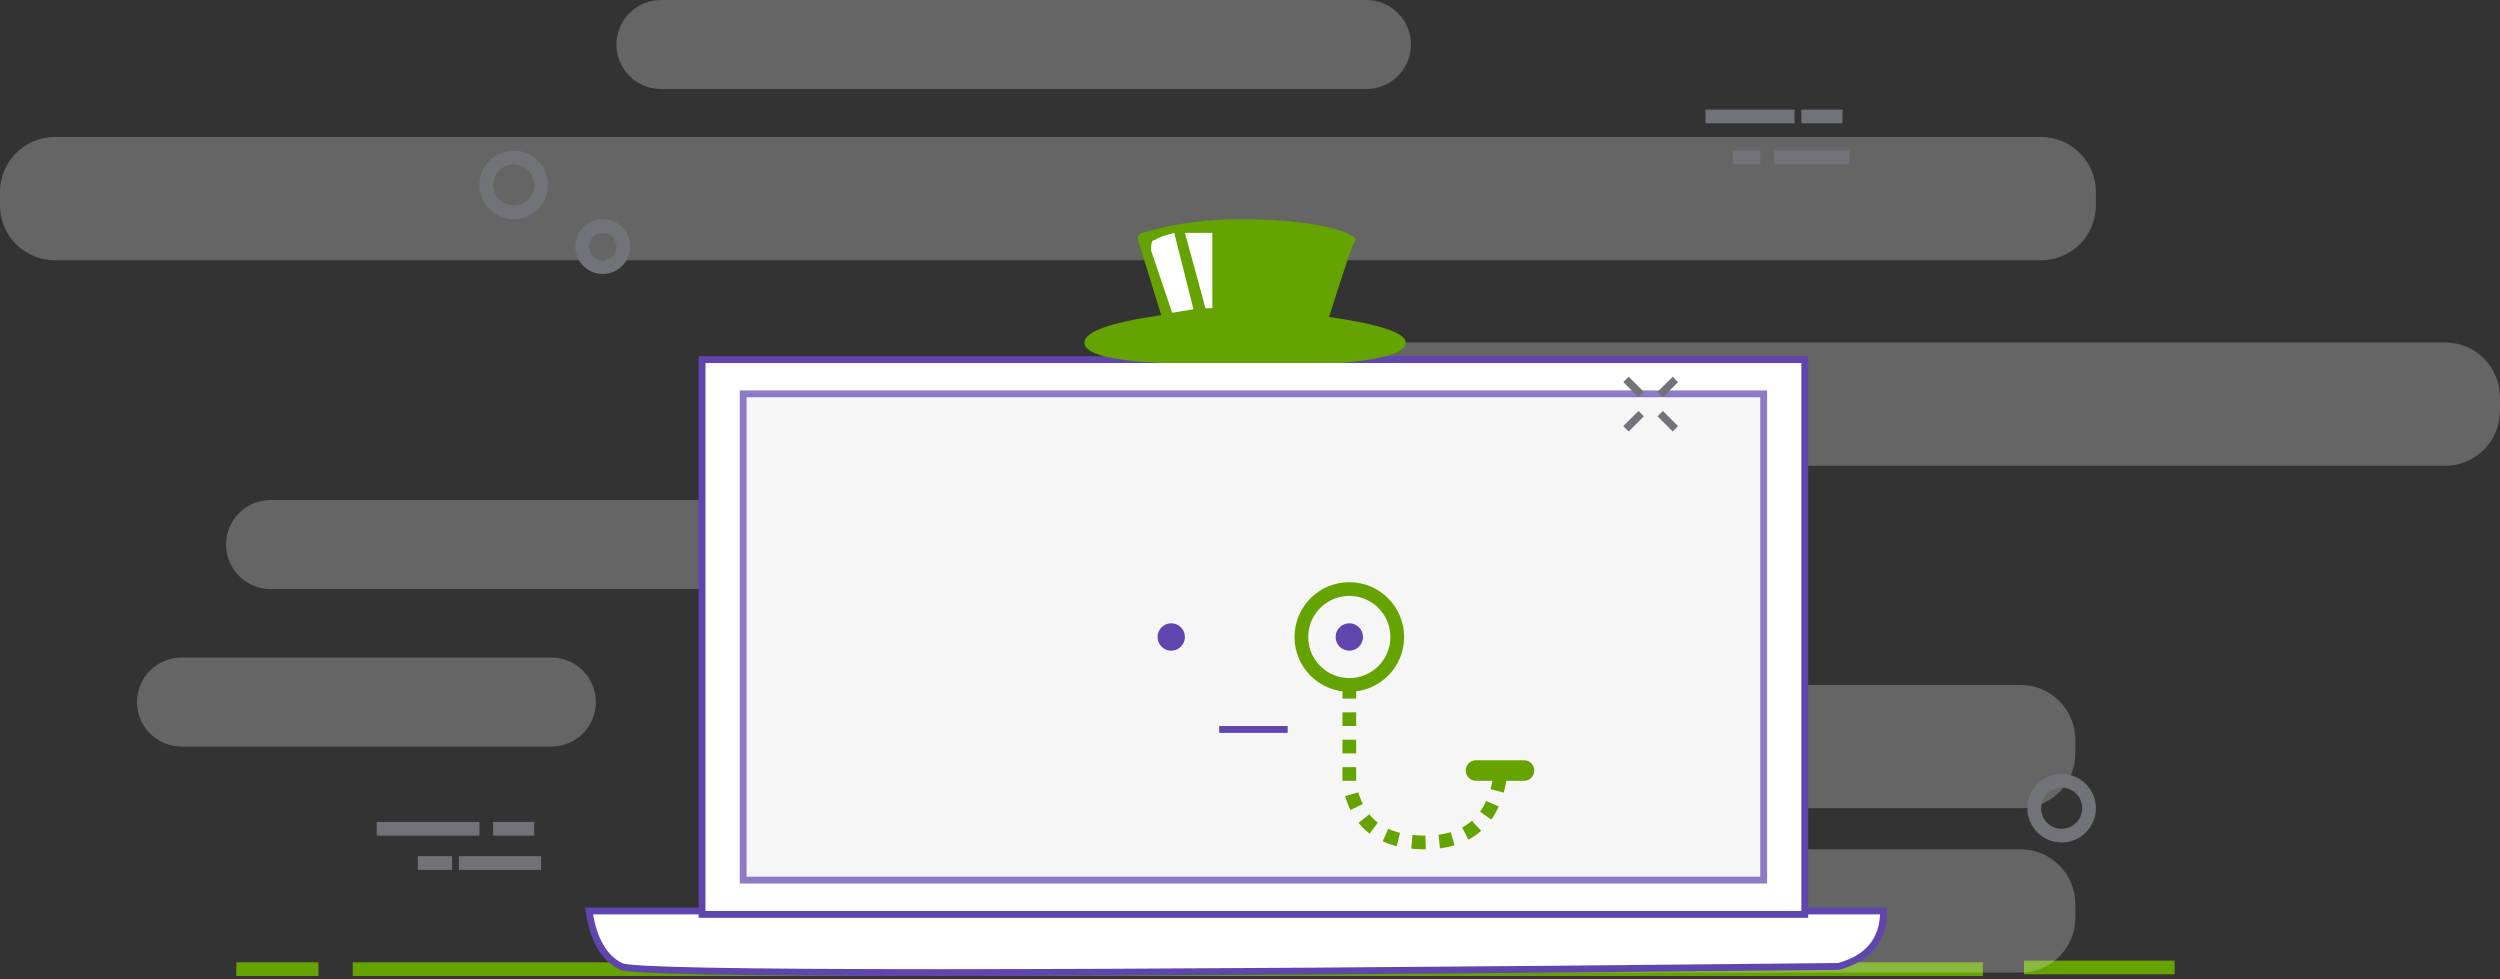 <svg width="365" height="143" viewBox="0 0 365 143" fill="none" xmlns="http://www.w3.org/2000/svg">
<rect x="0" y="0" width="365" height="143" fill="#333333" stroke="none"/>
<path d="M296.5 141.25H316.5M51.5 141.5H289.5H51.5ZM34.5 141.5H46.5H34.5Z" stroke="#65A300" stroke-width="2" stroke-linecap="square"/>
<g opacity="0.509">
<path opacity="0.509" fill-rule="evenodd" clip-rule="evenodd" d="M26.5 96H80.5C82.224 96 83.877 96.685 85.096 97.904C86.315 99.123 87 100.776 87 102.5C87 104.224 86.315 105.877 85.096 107.096C83.877 108.315 82.224 109 80.5 109H26.5C24.776 109 23.123 108.315 21.904 107.096C20.685 105.877 20 104.224 20 102.5C20 100.776 20.685 99.123 21.904 97.904C23.123 96.685 24.776 96 26.5 96V96ZM96.5 0H199.5C201.224 0 202.877 0.685 204.096 1.904C205.315 3.123 206 4.776 206 6.5C206 8.224 205.315 9.877 204.096 11.096C202.877 12.315 201.224 13 199.5 13H96.5C94.776 13 93.123 12.315 91.904 11.096C90.685 9.877 90 8.224 90 6.5C90 4.776 90.685 3.123 91.904 1.904C93.123 0.685 94.776 0 96.5 0V0ZM8 20H298C300.122 20 302.157 20.843 303.657 22.343C305.157 23.843 306 25.878 306 28V30C306 32.122 305.157 34.157 303.657 35.657C302.157 37.157 300.122 38 298 38H8C5.878 38 3.843 37.157 2.343 35.657C0.843 34.157 0 32.122 0 30V28C0 25.878 0.843 23.843 2.343 22.343C3.843 20.843 5.878 20 8 20V20ZM205 50H357C359.122 50 361.157 50.843 362.657 52.343C364.157 53.843 365 55.878 365 58V60C365 62.122 364.157 64.157 362.657 65.657C361.157 67.157 359.122 68 357 68H205C202.878 68 200.843 67.157 199.343 65.657C197.843 64.157 197 62.122 197 60V58C197 55.878 197.843 53.843 199.343 52.343C200.843 50.843 202.878 50 205 50V50ZM205 100H295C297.122 100 299.157 100.843 300.657 102.343C302.157 103.843 303 105.878 303 108V110C303 112.122 302.157 114.157 300.657 115.657C299.157 117.157 297.122 118 295 118H205C202.878 118 200.843 117.157 199.343 115.657C197.843 114.157 197 112.122 197 110V108C197 105.878 197.843 103.843 199.343 102.343C200.843 100.843 202.878 100 205 100ZM149 124H295C297.122 124 299.157 124.843 300.657 126.343C302.157 127.843 303 129.878 303 132V134C303 136.122 302.157 138.157 300.657 139.657C299.157 141.157 297.122 142 295 142H149C146.878 142 144.843 141.157 143.343 139.657C141.843 138.157 141 136.122 141 134V132C141 129.878 141.843 127.843 143.343 126.343C144.843 124.843 146.878 124 149 124ZM39.5 73H248.5C250.224 73 251.877 73.685 253.096 74.904C254.315 76.123 255 77.776 255 79.5C255 81.224 254.315 82.877 253.096 84.096C251.877 85.315 250.224 86 248.5 86H39.5C37.776 86 36.123 85.315 34.904 84.096C33.685 82.877 33 81.224 33 79.5C33 77.776 33.685 76.123 34.904 74.904C36.123 73.685 37.776 73 39.5 73V73Z" fill="#F2F2F3"/>
</g>
<path fill-rule="evenodd" clip-rule="evenodd" d="M102.925 133H86C86.627 137.2 88.194 139.9 90.701 141.1C93.209 142.3 152.448 142.3 268.418 141.1C272.806 139.9 275 137.2 275 133H254.313" fill="white"/>
<path d="M102.925 133H86C86.627 137.2 88.194 139.9 90.701 141.1C93.209 142.3 152.448 142.3 268.418 141.1C272.806 139.9 275 137.2 275 133H254.313" stroke="#6045AF"/>
<path fill-rule="evenodd" clip-rule="evenodd" d="M102.5 52.5H263.5V133.5H102.5V52.5Z" fill="white" stroke="#6045AF"/>
<path opacity="0.7" fill-rule="evenodd" clip-rule="evenodd" d="M108.5 57.5H257.5V128.5H108.5V57.5Z" fill="#F2F2F3" stroke="#6045AF"/>
<path fill-rule="evenodd" clip-rule="evenodd" d="M169.54 46.009L166.218 35.253C165.941 34.536 166.218 34.088 167.048 33.908C168.294 33.64 173.693 31.758 183.244 32.026C189.612 32.206 194.18 32.923 196.948 34.177C197.779 34.536 198.056 34.894 197.779 35.253C197.502 35.611 196.256 39.286 194.041 46.278C201.517 47.353 205.254 48.608 205.254 50.042C205.254 51.476 202.07 52.462 195.703 53H169.54C162.065 52.641 158.327 51.656 158.327 50.042C158.327 48.429 162.065 47.084 169.54 46.009Z" fill="#65A300"/>
<path d="M197 100C200.866 100 204 96.866 204 93C204 89.134 200.866 86 197 86C193.134 86 190 89.134 190 93C190 96.866 193.134 100 197 100Z" stroke="#65A300" stroke-width="2"/>
<path d="M171 95C172.105 95 173 94.105 173 93C173 91.895 172.105 91 171 91C169.895 91 169 91.895 169 93C169 94.105 169.895 95 171 95Z" fill="#6045AF"/>
<path d="M197 95C198.105 95 199 94.105 199 93C199 91.895 198.105 91 197 91C195.895 91 195 91.895 195 93C195 94.105 195.895 95 197 95Z" fill="#6045AF"/>
<path d="M178.5 106.5H187.5" stroke="#6045AF" stroke-linecap="square"/>
<path fill-rule="evenodd" clip-rule="evenodd" d="M168.065 36.593C168.022 35.531 168.195 35.013 168.583 35.037C169.102 34.691 170.053 34.346 171.435 34L174.25 45.148L171.139 45.667L168.065 36.593ZM173 34L176 45H177V34H173Z" fill="white"/>
<path fill-rule="evenodd" clip-rule="evenodd" d="M242.784 58L242 57.216L244.216 55L245 55.784L242.784 58ZM239.216 58L237 55.784L237.784 55L240 57.216L239.216 58V58ZM242.784 60L245 62.216L244.216 63L242 60.784L242.784 60ZM239.216 60L240 60.784L237.784 63L237 62.216L239.216 60V60Z" fill="#72737A"/>
<path d="M301 122C303.209 122 305 120.209 305 118C305 115.791 303.209 114 301 114C298.791 114 297 115.791 297 118C297 120.209 298.791 122 301 122Z" stroke="#72737A" stroke-width="2"/>
<path d="M75 31C77.209 31 79 29.209 79 27C79 24.791 77.209 23 75 23C72.791 23 71 24.791 71 27C71 29.209 72.791 31 75 31Z" stroke="#72737A" stroke-width="2"/>
<path d="M88 39C89.657 39 91 37.657 91 36C91 34.343 89.657 33 88 33C86.343 33 85 34.343 85 36C85 37.657 86.343 39 88 39Z" stroke="#72737A" stroke-width="2"/>
<path fill-rule="evenodd" clip-rule="evenodd" d="M55 122V120H70V122H55ZM67 127V125H79V127H67ZM72 122V120H78V122H72ZM61 127V125H66V127H61ZM249 18V16H262V18H249ZM259 24V22H270V24H259ZM263 18V16H269V18H263ZM253 24V22H257V24H253Z" fill="#72737A"/>
<path d="M197 100V114.431C198 120.144 201.667 123 208 123C214.333 123 218 119.843 219 113.53" stroke="#65A300" stroke-width="2" stroke-dasharray="2 2"/>
<path d="M222.5 111H215.5C214.672 111 214 111.672 214 112.5C214 113.328 214.672 114 215.5 114H222.5C223.328 114 224 113.328 224 112.5C224 111.672 223.328 111 222.5 111Z" fill="#65A300"/>
</svg>
